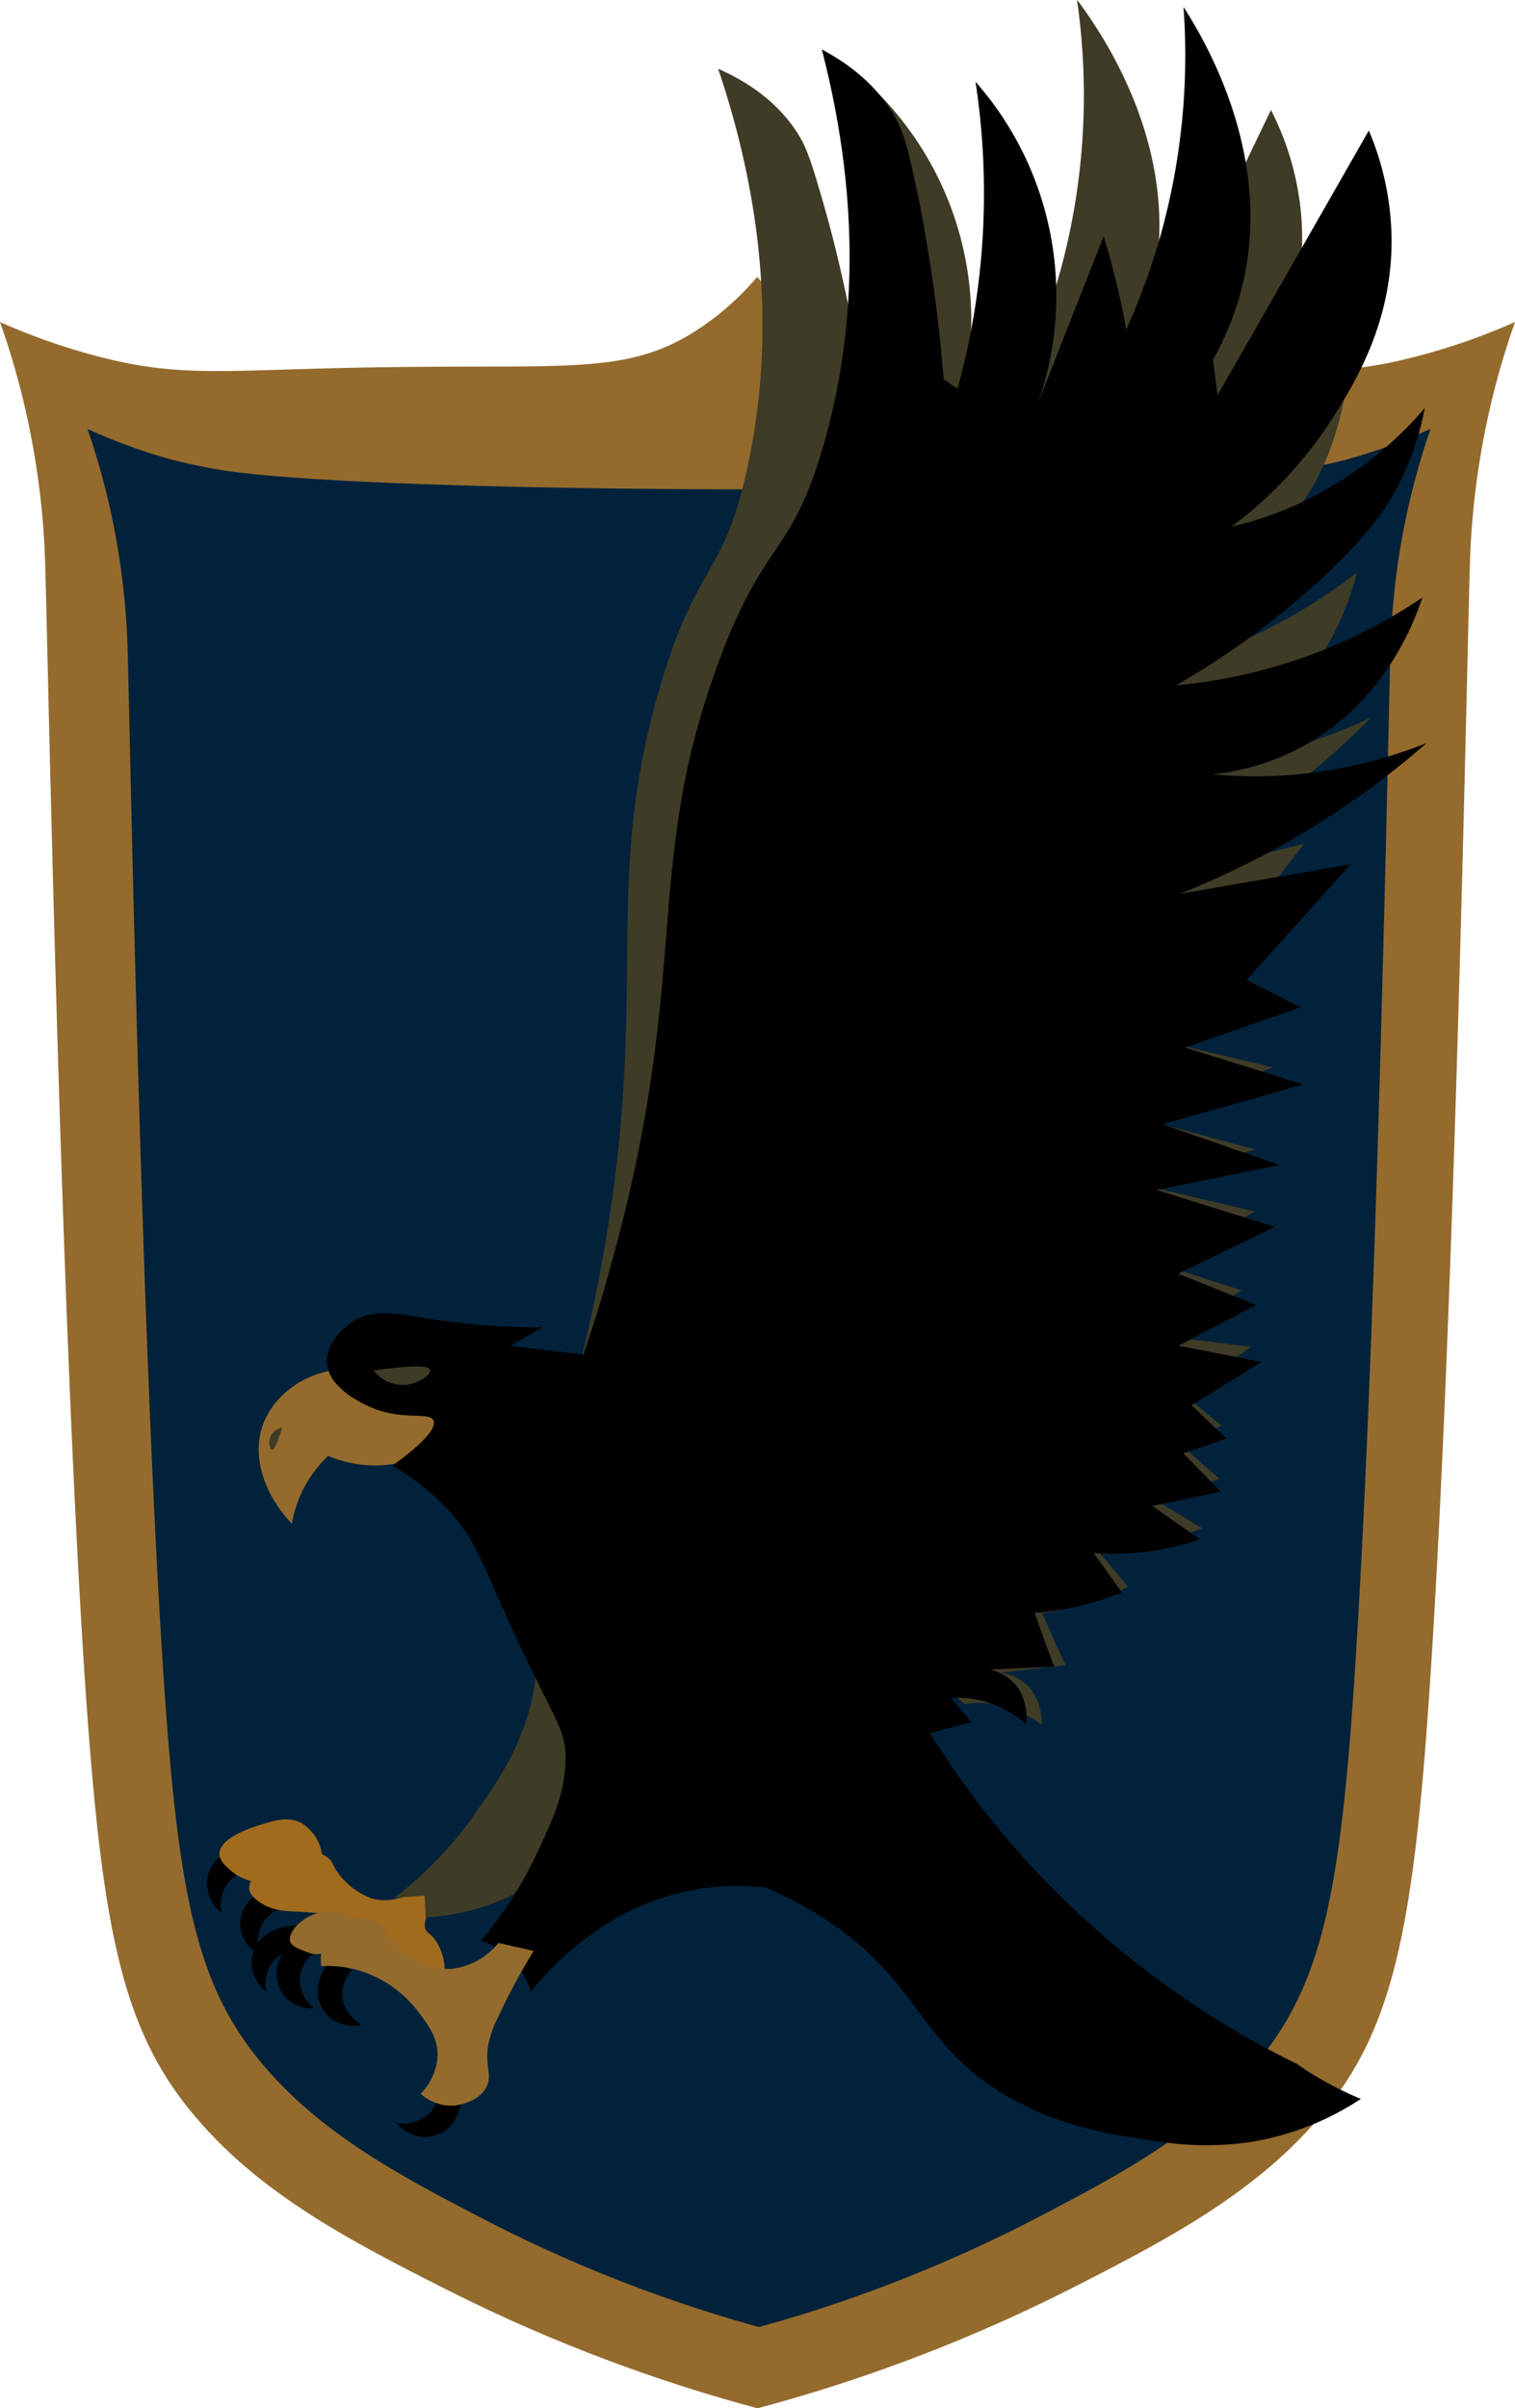 <svg xmlns="http://www.w3.org/2000/svg" viewBox="0 0 205.11 326"><defs><style>.cls-1{fill:#946b2d;}.cls-2{fill:#02223b;}.cls-3{fill:#3e3b26;}.cls-4{fill:#a16b1d;}</style></defs><g id="Layer_2" data-name="Layer 2"><g id="Layer_1-2" data-name="Layer 1"><path class="cls-1" d="M205.11,43.59A108.06,108.06,0,0,0,199,76.5c-.38,12.4-2,100-5.36,150.77-2.28,34.44-5.08,47.89-15.31,59.7-8.8,10.16-20.58,16.35-33.67,23A219.6,219.6,0,0,1,102.56,326a219.4,219.4,0,0,1-42.1-16.07c-13.09-6.61-24.87-12.8-33.67-23-10.23-11.81-13-25.26-15.31-59.7C8.12,176.46,6.5,88.9,6.12,76.5A106.83,106.83,0,0,0,4.59,61.19,106.74,106.74,0,0,0,0,43.59a86,86,0,0,0,13,4.59C24.81,51.3,30.45,50,52,49.71c25.44-.39,33.24,1.11,42.86-5.36a37.55,37.55,0,0,0,7.66-6.88,37.18,37.18,0,0,0,7.65,6.88c9.62,6.47,17.43,5,42.86,5.36,21.59.33,27.23,1.59,39-1.53A86,86,0,0,0,205.11,43.59Z"/><path class="cls-2" d="M193.68,58.05a99.58,99.58,0,0,0-4.08,16A102.19,102.19,0,0,0,188.25,88c-.33,11.28-1.77,91-4.75,137.18-2,31.33-4.51,43.56-13.57,54.31-7.8,9.25-18.25,14.87-29.85,20.89A191.89,191.89,0,0,1,102.76,315a191.6,191.6,0,0,1-37.31-14.62c-11.6-6-22.05-11.64-29.85-20.89-9.07-10.75-11.55-23-13.57-54.31-3-46.23-4.42-125.9-4.75-137.18a101.05,101.05,0,0,0-1.36-13.93,99.75,99.75,0,0,0-4.07-16,75.45,75.45,0,0,0,11.53,4.18s3.3.86,6.78,1.41c22.12,3.45,123.08,3.45,145.21,0,3.47-.55,6.77-1.41,6.77-1.41A75.24,75.24,0,0,0,193.68,58.05Z"/><path class="cls-3" d="M130.59,230.65A14.11,14.11,0,0,1,141,233.47a7.52,7.52,0,0,0-1.48-4.88,6.34,6.34,0,0,0-1-.92,6.59,6.59,0,0,0-2.93-1.26l8.68-1c-.59-1.25-1.18-2.53-1.76-3.84-.48-1.07-.94-2.13-1.39-3.18a42.62,42.62,0,0,0,11.62-3.58l-4.24-5.07a36.27,36.27,0,0,0,14.23-2.88L156,202.79l9.11-2.59-5.42-4.82,5.68-2.39-5-4.16,9-6.52L158,180.91l10.09-6.24-10.82-3.48L169.9,164l-16.33-3.85,16.36-4.55-16.19-4.37,18.63-6.74L156,140.59l15.21-6.53-7.55-3.16,12.91-16.69-22.8,5.61a115.07,115.07,0,0,0,31.92-22.75,62.27,62.27,0,0,1-21.24,6,60.46,60.46,0,0,1-7.35.26A32.75,32.75,0,0,0,169,98.72c10.72-6.88,13.91-18,14.71-21.24a71,71,0,0,1-32.42,14.21,109.62,109.62,0,0,0,18.14-15.27c6.54-6.87,8.69-11,9.83-13.59a38.47,38.47,0,0,0,3-11,49.93,49.93,0,0,1-16.8,14.51,48.53,48.53,0,0,1-8.2,3.39,55.58,55.58,0,0,0,12.63-15.64c2.52-4.67,7.3-13.52,6.25-25.2a38.45,38.45,0,0,0-4.07-14q-8.94,18.6-17.89,37.19l-1-4.74a39.78,39.78,0,0,0,3.06-9.26c3.58-18.18-7-33.54-10.43-38.12a90.45,90.45,0,0,1-.41,28.47,89.82,89.82,0,0,1-4.23,15.66c-.47-1.92-1-4-1.72-6.07s-1.48-4.29-2.25-6.21l-8.1,25.83a43.73,43.73,0,0,0-10.68-45.47,99.64,99.64,0,0,1,2.47,22,99.37,99.37,0,0,1-2,19.64l-2-1.08c-.77-5-1.59-9.23-2.25-12.38-1.44-6.8-2.65-11-2.93-12-1.52-5.27-2.28-7.91-3.48-9.91-1.38-2.3-4.38-6.22-11-9.13,4.43,13.16,8.6,32.36,4,53.74C98,78.38,94.29,75.83,89.23,93.4c-8.09,28.08-.68,41.71-8.35,80.67-1.18,6-2.38,10.77-3.15,13.72Z"/><path d="M31.23,254.44A5,5,0,0,0,30,258.93a5.21,5.21,0,0,1-2-3.87,4.9,4.9,0,0,1,.77-2.59c1.21-1.87,3.79-2.76,6.59-2.44l-.58,3.1A4.77,4.77,0,0,0,31.23,254.44Z"/><path d="M35.67,260.14a5,5,0,0,0-.36,4.64,5.27,5.27,0,0,1-2.7-3.43,5,5,0,0,1,.27-2.69c.85-2.06,3.22-3.42,6-3.63v3.16A4.8,4.8,0,0,0,35.67,260.14Z"/><path class="cls-4" d="M59.38,269.3a3,3,0,0,1-2.75,1.33c-1.09-.25-1.6-1.53-2-2.42a20.1,20.1,0,0,0-5.55-7.09c-2.77-2-6.51-2.23-8.35-2.33-1.68-.1-3.87,0-5.8-1.45-1-.76-1.15-1.35-1.18-1.55a1.83,1.83,0,0,1,.25-1.15,7,7,0,0,1-2.78-1.45c-.69-.59-1.51-1.3-1.51-2.24,0-2.18,4.41-3.57,5.35-3.87,2.15-.68,4-1.26,5.82-.26A6,6,0,0,1,43.59,251a3.23,3.23,0,0,1,.8.47c.75.6.57,1,1.51,2.25A10.18,10.18,0,0,0,50,256.86c2.81,1.09,6.73-.36,9.79-3.46.63.4,1.25.81,1.87,1.22-2.32,2.19-4.8,5-4,6.62.18.37.38.38.84.86C60.14,263.87,60.89,267.33,59.38,269.3Z"/><path class="cls-3" d="M72.63,225.74c-.6,9.11-5.47,15.74-8.49,20A51,51,0,0,1,53.39,256.9l4.11-.28.13,2.91c1,0,14.38-.48,21.19-11.53a23.7,23.7,0,0,0,2.32-19.81c-1.78-5.14-5.87-10.17-7.57-9.51C72.35,219.15,72.87,222,72.63,225.74Z"/><path class="cls-1" d="M50.23,185.36c-1.88-.16-7.17-.62-11.33,2.93a10.81,10.81,0,0,0-3.31,4.57c-1.53,4.25.12,9.4,3.93,13.4a16.35,16.35,0,0,1,1.77-5.11,16.55,16.55,0,0,1,3.14-4.07,16.12,16.12,0,0,0,9.39,1,16.32,16.32,0,0,0,9.49-5.86A20.31,20.31,0,0,0,50.23,185.36Z"/><path d="M53.13,198.4a32.81,32.81,0,0,1,7.62,6.08c3.62,3.92,4.26,6.6,8.68,16.2,5.82,12.62,7.15,13.27,7.13,17.37,0,4.63-1.73,8.27-3.93,12.95a53.84,53.84,0,0,1-7.51,11.7,10.33,10.33,0,0,1,6.75,6.93c2.64-3.28,10.26-11.85,22.59-13.9a33.5,33.5,0,0,1,9.24-.22,55.76,55.76,0,0,1,6.8,3.51c13.78,8.44,13.41,16.94,24.83,24.11,7.59,4.77,15.52,5.89,20.61,6.6a41.51,41.51,0,0,0,13.68.18,38.22,38.22,0,0,0,14.62-5.79,46.75,46.75,0,0,1-4.42-2.11,44.42,44.42,0,0,1-4.24-2.63A122.61,122.61,0,0,1,138,250.83a118.63,118.63,0,0,1-12.11-16.24l5.67-1.46-2.87-3.29a14.11,14.11,0,0,1,5.47.76,14,14,0,0,1,4.75,2.8,7.51,7.51,0,0,0-1.13-5A6.47,6.47,0,0,0,134,226l8.73-.4c-.5-1.29-1-2.61-1.49-4-.4-1.1-.79-2.19-1.16-3.26a42.42,42.42,0,0,0,6.69-1.11,43.05,43.05,0,0,0,5.15-1.64c-1.28-1.79-2.57-3.57-3.86-5.36a36,36,0,0,0,7.53-.24,36.77,36.77,0,0,0,6.86-1.62L156,203.86l9.27-1.93-5.07-5.2,5.85-2-4.73-4.51,9.48-5.86-11.26-2.2,10.51-5.51-10.55-4.24,13.08-6.33-16-5,16.63-3.38-15.83-5.51,19.06-5.39-16-5,15.64-5.44-7.31-3.69L182.85,117l-23.15,4a115.68,115.68,0,0,0,33.46-20.43,62.2,62.2,0,0,1-21.62,4.5,59.65,59.65,0,0,1-7.35-.26,32.72,32.72,0,0,0,12.2-3.78c11.18-6.1,15.15-17,16.17-20.14a71,71,0,0,1-33.34,11.88,109.78,109.78,0,0,0,19.17-13.95c7-6.39,9.45-10.33,10.78-12.86a38.86,38.86,0,0,0,3.73-10.73,50.13,50.13,0,0,1-17.79,13.28,48.73,48.73,0,0,1-8.42,2.8,55.35,55.35,0,0,0,13.7-14.7c2.85-4.48,8.25-13,8-24.7a38.55,38.55,0,0,0-3.07-14.24q-10.23,17.91-20.48,35.82c-.21-1.6-.42-3.19-.62-4.79a39.46,39.46,0,0,0,3.71-9c4.86-17.88-4.61-33.95-7.7-38.76a90.44,90.44,0,0,1-2.43,28.36,89.18,89.18,0,0,1-5.33,15.33c-.34-1.95-.76-4-1.29-6.18S150.05,34,149.41,32q-4.95,12.58-9.91,25.19a43.77,43.77,0,0,0-7.43-46.12,99.7,99.7,0,0,1-2.43,41.54l-1.87-1.22c-.42-5.07-.93-9.32-1.37-12.51-1-6.89-1.86-11.19-2.07-12.17-1.14-5.37-1.71-8-2.77-10.13-1.21-2.4-3.93-6.51-10.3-9.89,3.48,13.45,6.28,32.9.14,53.89-4.4,15.05-8,12.24-14.24,29.41-10.06,27.42-3.64,41.55-14.06,79.87C81.51,175.75,80,180.45,79,183.34l-9.9-1.16,4.3-2.51A92.37,92.37,0,0,1,61.6,179c-7.22-.89-10.39-2.17-13.68-.18-1.79,1.07-3.79,3.22-3.67,5.59.18,3.59,5.14,5.73,5.91,6.07,4.44,1.92,8,.54,8.53,1.82C59,193.1,58.16,194.74,53.13,198.4Z"/><path d="M46.34,270.31a5.08,5.08,0,0,0,2.68,3.8,5.3,5.3,0,0,1-4.26-.92A4.92,4.92,0,0,1,43.25,271c-.67-2.13.28-4.68,2.31-6.64l2,2.42A4.85,4.85,0,0,0,46.34,270.31Z"/><path d="M40.58,267.71a5,5,0,0,0,2,4.2,5.31,5.31,0,0,1-4-1.63,5,5,0,0,1-1.1-2.46c-.31-2.21,1.07-4.57,3.4-6.16l1.58,2.73A4.84,4.84,0,0,0,40.58,267.71Z"/><path d="M37.27,265.14a5.05,5.05,0,0,0-1.22,4.49,5.24,5.24,0,0,1-2-3.87,5,5,0,0,1,.77-2.59c1.21-1.88,3.79-2.77,6.59-2.45l-.58,3.1A4.87,4.87,0,0,0,37.27,265.14Z"/><path d="M58.14,286.05a5,5,0,0,1-4.47,1.31,5.31,5.31,0,0,0,3.91,1.93,5,5,0,0,0,2.58-.82c1.85-1.25,2.69-3.85,2.31-6.64l-3.09.64A4.83,4.83,0,0,1,58.14,286.05Z"/><path class="cls-1" d="M65.85,282.51c-1.12,2.18-4.15,2.49-4.31,2.51a6.13,6.13,0,0,1-4.59-1.6,7.91,7.91,0,0,0,2.28-4.93c.14-2.5-1.17-4.26-2.48-6a15.82,15.82,0,0,0-8.82-5.94,15.19,15.19,0,0,0-4.44-.4,6.12,6.12,0,0,1,0-1.7,3.06,3.06,0,0,1-1.31,0,7.75,7.75,0,0,1-1-.35c-1-.4-1.65-.69-1.87-1.22-.31-.77.48-1.76.71-2.05a6.34,6.34,0,0,1,5.85-2,6.68,6.68,0,0,1,2.43.95,4.65,4.65,0,0,1,2.48.26c1.42.59,1.21,1.6,2.87,3.29.54.55,3.51,3.43,7.48,3.18A9.47,9.47,0,0,0,67.48,263l4.77,1.09a87.32,87.32,0,0,0-4.91,9.17,13.49,13.49,0,0,0-1.24,3.58C65.62,279.81,66.71,280.86,65.85,282.51Z"/><path class="cls-3" d="M38.2,193.26a2.06,2.06,0,0,0-1.68,1.47c-.16.65,0,1.46.27,1.5S37.41,195.81,38.2,193.26Z"/><path class="cls-3" d="M50.57,185.52a5,5,0,0,0,4.82,1.88c1.52-.28,3-1.37,2.84-1.93S56.7,184.66,50.57,185.52Z"/></g></g></svg>